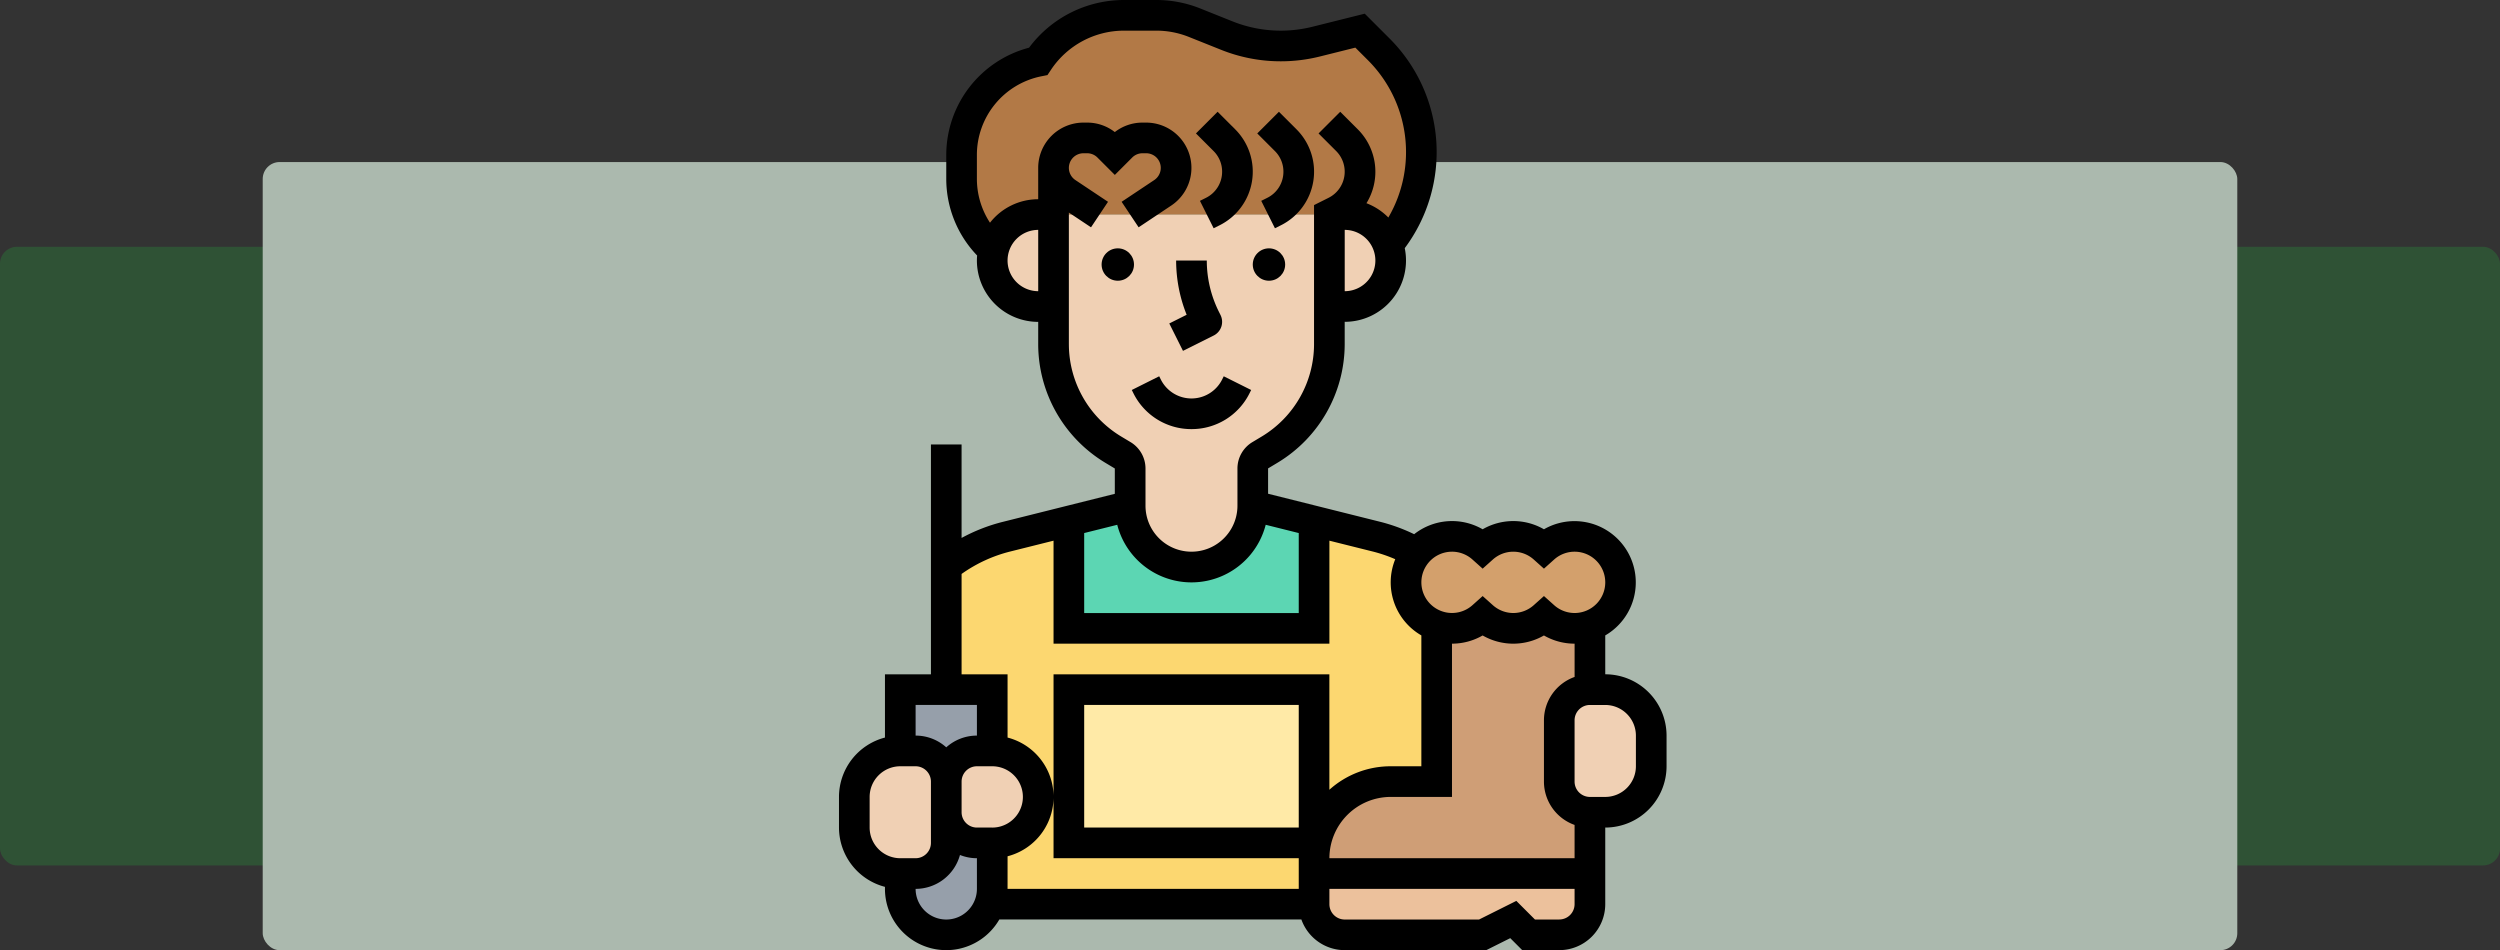 <svg xmlns="http://www.w3.org/2000/svg" width="295" height="112.121" viewBox="0 0 295 112.121">
  <rect x="0" y="0" width="295" height="112.121" fill="#333333" stroke="none"/>
  <g id="Group_1178904" data-name="Group 1178904" transform="translate(-1125 -4430.879)">
    <g id="Group_1178760" data-name="Group 1178760" transform="translate(1125 4450)">
      <rect id="Rectangle_405094" data-name="Rectangle 405094" width="295" height="73" rx="2" transform="translate(0 10)" fill="#2f5235"/>
      <rect id="Rectangle_405095" data-name="Rectangle 405095" width="233" height="93" rx="2" transform="translate(31)" fill="#abb9ae"/>
    </g>
    <g id="shoemaker_7242154_1_" data-name="shoemaker_7242154 (1)" transform="translate(1224 4430.879)">
      <g id="Group_1178902" data-name="Group 1178902" transform="translate(1.808 1.808)">
        <g id="Group_1178887" data-name="Group 1178887" transform="translate(25.318 57.869)">
          <path id="Path_1034746" data-name="Path 1034746" d="M148.934,265.808v12.659H120V265.808L127.234,264a7.234,7.234,0,1,0,14.467,0Z" transform="translate(-120 -264)" fill="#5cd6b3"/>
        </g>
        <g id="Group_1178888" data-name="Group 1178888" transform="translate(10.85 59.677)">
          <path id="Path_1034747" data-name="Path 1034747" d="M108.444,302.743a9.042,9.042,0,0,0-9.042,9.042v5.425H61.116a5.388,5.388,0,0,0,.31-1.808v-5.425a5.425,5.425,0,0,0,0-10.85v-7.234H56V277.337a18.982,18.982,0,0,1,7.15-3.508L70.467,272v12.659H99.4V272l7.317,1.829a19.069,19.069,0,0,1,4.8,1.924,5.424,5.424,0,0,0,2.351,8.6v18.394Z" transform="translate(-56 -272)" fill="#fcd770"/>
        </g>
        <g id="Group_1178889" data-name="Group 1178889" transform="translate(5.425 94.037)">
          <path id="Path_1034748" data-name="Path 1034748" d="M42.85,427.617v5.425a5.425,5.425,0,0,1-10.85,0v-1.808h1.808a3.616,3.616,0,0,0,3.617-3.617V424a3.616,3.616,0,0,0,3.617,3.617Z" transform="translate(-32 -424)" fill="#969faa"/>
        </g>
        <g id="Group_1178890" data-name="Group 1178890" transform="translate(5.425 79.569)">
          <path id="Path_1034749" data-name="Path 1034749" d="M42.85,360v7.234H41.042a3.616,3.616,0,0,0-3.617,3.617,3.616,3.616,0,0,0-3.617-3.617H32V360H42.85Z" transform="translate(-32 -360)" fill="#969faa"/>
        </g>
        <g id="Group_1178891" data-name="Group 1178891" transform="translate(25.318 79.569)">
          <path id="Path_1034750" data-name="Path 1034750" d="M120,360h28.934v18.084H120Z" transform="translate(-120 -360)" fill="#ffeaa7"/>
        </g>
        <g id="Group_1178892" data-name="Group 1178892" transform="translate(65.102 61.485)">
          <path id="Path_1034751" data-name="Path 1034751" d="M315.892,280a5.425,5.425,0,1,1-3.617,9.467,5.42,5.42,0,0,1-7.234,0,5.425,5.425,0,1,1,0-8.084,5.42,5.42,0,0,1,7.234,0A5.4,5.4,0,0,1,315.892,280Z" transform="translate(-296 -280)" fill="#d3a06c"/>
        </g>
        <g id="Group_1178893" data-name="Group 1178893" transform="translate(54.252 101.27)">
          <path id="Path_1034752" data-name="Path 1034752" d="M280.551,456v3.617a3.616,3.616,0,0,1-3.617,3.617h-3.617l-1.808-1.808-3.617,1.808H251.617A3.616,3.616,0,0,1,248,459.617V456Z" transform="translate(-248 -456)" fill="#ecc19c"/>
        </g>
        <g id="Group_1178894" data-name="Group 1178894" transform="translate(54.252 70.952)">
          <path id="Path_1034753" data-name="Path 1034753" d="M280.551,344.964V352.2H248v-1.808a9.042,9.042,0,0,1,9.042-9.042h5.425V322.954a5.424,5.424,0,0,0,5.425-1.074,5.42,5.42,0,0,0,7.234,0,5.424,5.424,0,0,0,5.425,1.074V330.5a3.616,3.616,0,0,0-3.617,3.617v7.234A3.616,3.616,0,0,0,280.551,344.964Z" transform="translate(-248 -321.88)" fill="#cf9e76"/>
        </g>
        <g id="Group_1178895" data-name="Group 1178895" transform="translate(83.186 79.569)">
          <path id="Path_1034754" data-name="Path 1034754" d="M386.85,365.425v3.617a5.427,5.427,0,0,1-5.425,5.425h-1.808A3.616,3.616,0,0,1,376,370.85v-7.234A3.616,3.616,0,0,1,379.617,360h1.808A5.427,5.427,0,0,1,386.85,365.425Z" transform="translate(-376 -360)" fill="#f0d0b4"/>
        </g>
        <g id="Group_1178896" data-name="Group 1178896" transform="translate(0 86.803)">
          <path id="Path_1034755" data-name="Path 1034755" d="M18.85,399.234v3.617a3.616,3.616,0,0,1-3.617,3.617H13.425A5.427,5.427,0,0,1,8,401.042v-3.617A5.427,5.427,0,0,1,13.425,392h1.808a3.616,3.616,0,0,1,3.617,3.617Z" transform="translate(-8 -392)" fill="#f0d0b4"/>
        </g>
        <g id="Group_1178897" data-name="Group 1178897" transform="translate(10.85 86.803)">
          <path id="Path_1034756" data-name="Path 1034756" d="M61.425,392a5.425,5.425,0,0,1,0,10.85H59.617A3.616,3.616,0,0,1,56,399.234v-3.617A3.616,3.616,0,0,1,59.617,392Z" transform="translate(-56 -392)" fill="#f0d0b4"/>
        </g>
        <g id="Group_1178898" data-name="Group 1178898" transform="translate(23.509 23.509)">
          <path id="Path_1034757" data-name="Path 1034757" d="M144.551,122.85v4.467a14.469,14.469,0,0,1-7.023,12.406l-1.142.685a1.809,1.809,0,0,0-.877,1.551v4.4a7.234,7.234,0,1,1-14.467,0v-4.4a1.809,1.809,0,0,0-.877-1.551l-1.142-.685A14.469,14.469,0,0,1,112,127.317V112h32.551Z" transform="translate(-112 -112)" fill="#f0d0b4"/>
        </g>
        <g id="Group_1178899" data-name="Group 1178899" transform="translate(56.06 23.509)">
          <path id="Path_1034758" data-name="Path 1034758" d="M262.908,115.572a5.426,5.426,0,0,1-5.1,7.279H256V112h1.808A5.427,5.427,0,0,1,262.908,115.572Z" transform="translate(-256 -112)" fill="#f0d0b4"/>
        </g>
        <g id="Group_1178900" data-name="Group 1178900" transform="translate(16.276 23.509)">
          <path id="Path_1034759" data-name="Path 1034759" d="M87.234,112v10.85H85.425A5.427,5.427,0,0,1,80,117.425a5.257,5.257,0,0,1,.147-1.243A5.419,5.419,0,0,1,85.425,112Z" transform="translate(-80 -112)" fill="#f0d0b4"/>
        </g>
        <g id="Group_1178901" data-name="Group 1178901" transform="translate(12.659)">
          <path id="Path_1034760" data-name="Path 1034760" d="M113.231,12.021l-2.213-2.213-5.181,1.3a17.155,17.155,0,0,1-4.168.513,17.191,17.191,0,0,1-6.381-1.23L91.5,8.87A12.216,12.216,0,0,0,86.971,8H83.178a12.185,12.185,0,0,0-10.136,5.425A11.246,11.246,0,0,0,64,24.454V27.3a11.245,11.245,0,0,0,3.759,8.393h0a5.419,5.419,0,0,1,5.278-4.182H109.21a5.427,5.427,0,0,1,5.1,3.572,17.144,17.144,0,0,0-1.078-23.059Z" transform="translate(-64 -8)" fill="#b27946"/>
        </g>
      </g>
      <g id="Group_1178903" data-name="Group 1178903" transform="translate(0 0)">
        <path id="Path_1034761" data-name="Path 1034761" d="M90.42,79.569V74.98a7.232,7.232,0,0,0-7.234-12.525,7.234,7.234,0,0,0-7.234,0,7.22,7.22,0,0,0-8.082.58,20.836,20.836,0,0,0-4.054-1.474l-13.182-3.3v-2.99l1.14-.684a16.358,16.358,0,0,0,7.9-13.956V37.976a7.237,7.237,0,0,0,7.086-8.693A18.946,18.946,0,0,0,64.977,4.551L62.04,1.614,55.866,3.158a15.4,15.4,0,0,1-3.729.459,15.313,15.313,0,0,1-5.711-1.1L42.635,1a13.93,13.93,0,0,0-5.2-1H33.646A13.962,13.962,0,0,0,22.43,5.627a13.1,13.1,0,0,0-9.771,12.636v2.843A13.067,13.067,0,0,0,16.3,30.148c-.016.2-.026.395-.026.6a7.242,7.242,0,0,0,7.234,7.234v2.659a16.358,16.358,0,0,0,7.9,13.956l1.14.684v2.989l-13.182,3.3a20.728,20.728,0,0,0-4.9,1.909V52.444H10.85V79.569H5.425v7.463a7.246,7.246,0,0,0-5.425,7v3.617a7.246,7.246,0,0,0,5.425,7v.229A7.231,7.231,0,0,0,18.919,108.5H54.563a5.434,5.434,0,0,0,5.114,3.617h16.7l2.833-1.416,1.416,1.416h4.366A5.431,5.431,0,0,0,90.42,106.7V97.653a7.242,7.242,0,0,0,7.234-7.234V86.8a7.242,7.242,0,0,0-7.234-7.234Zm-3.617.311a5.434,5.434,0,0,0-3.617,5.114v7.234A5.434,5.434,0,0,0,86.8,97.342v3.928H57.869A7.242,7.242,0,0,1,65.1,94.037h7.234V75.953a7.221,7.221,0,0,0,3.617-.969,7.234,7.234,0,0,0,7.234,0,7.221,7.221,0,0,0,3.617.969ZM54.252,97.653H28.934V83.186H54.252ZM72.336,65.1a3.61,3.61,0,0,1,2.411.922l1.206,1.08,1.206-1.08a3.614,3.614,0,0,1,4.821,0l1.206,1.08,1.206-1.08a3.617,3.617,0,1,1,0,5.391l-1.206-1.08-1.206,1.08a3.614,3.614,0,0,1-4.821,0l-1.206-1.08-1.206,1.08A3.616,3.616,0,1,1,72.336,65.1ZM54.252,62.9v9.438H28.934V62.9l3.9-.975a9.043,9.043,0,0,0,17.519,0ZM59.677,34.36V27.126a3.617,3.617,0,1,1,0,7.234ZM19.892,30.743a3.621,3.621,0,0,1,3.617-3.617V34.36A3.621,3.621,0,0,1,19.892,30.743Zm7.234,9.893V25.08l2.614,1.742,2.006-3.009-3.852-2.568a1.726,1.726,0,0,1,.957-3.161h.427a1.714,1.714,0,0,1,1.22.505l2.052,2.052L34.6,18.589a1.714,1.714,0,0,1,1.22-.505h.427a1.726,1.726,0,0,1,.957,3.161l-3.852,2.568,2.006,3.009,3.852-2.568a5.342,5.342,0,0,0-2.963-9.787h-.427a5.3,5.3,0,0,0-3.272,1.118,5.3,5.3,0,0,0-3.272-1.118h-.427a5.348,5.348,0,0,0-5.342,5.342v3.7a7.223,7.223,0,0,0-5.688,2.772,9.45,9.45,0,0,1-1.546-5.175V18.263a9.465,9.465,0,0,1,7.588-9.256L24.6,8.86l.415-.623a10.353,10.353,0,0,1,8.632-4.62h3.792a10.323,10.323,0,0,1,3.853.742l3.791,1.516a18.911,18.911,0,0,0,7.054,1.359,19.006,19.006,0,0,0,4.607-.567L60.931,5.62l1.489,1.488a15.325,15.325,0,0,1,2.405,18.559A7.253,7.253,0,0,0,62.24,23.98a7.074,7.074,0,0,0-1.015-8.714l-2.077-2.077L56.59,15.746l2.077,2.077a3.448,3.448,0,0,1-.9,5.521l-1.711.856V40.636A12.723,12.723,0,0,1,49.915,51.49l-1.14.684a3.635,3.635,0,0,0-1.756,3.1v4.4a5.425,5.425,0,1,1-10.85,0v-4.4a3.635,3.635,0,0,0-1.756-3.1l-1.14-.684a12.722,12.722,0,0,1-6.146-10.855ZM9.042,83.186h7.234V86.8a5.4,5.4,0,0,0-3.617,1.386A5.4,5.4,0,0,0,9.042,86.8Zm9.042,14.467H16.276a1.811,1.811,0,0,1-1.808-1.808V92.228a1.811,1.811,0,0,1,1.808-1.808h1.808a3.617,3.617,0,1,1,0,7.234Zm-14.467,0V94.037A3.621,3.621,0,0,1,7.234,90.42H9.042a1.811,1.811,0,0,1,1.808,1.808v7.234a1.811,1.811,0,0,1-1.808,1.808H7.234A3.621,3.621,0,0,1,3.617,97.653Zm12.659,7.234a3.617,3.617,0,0,1-7.234,0,5.434,5.434,0,0,0,5.234-4,5.392,5.392,0,0,0,2,.384Zm3.617-3.846a7.234,7.234,0,0,0,0-14.009V79.569H14.467V67.726a17.045,17.045,0,0,1,5.779-2.657L25.318,63.8V75.953H57.869V63.8l5.071,1.268a17.224,17.224,0,0,1,2.7.919,7.223,7.223,0,0,0,3.08,8.991V90.42H65.1a10.806,10.806,0,0,0-7.234,2.772V79.569H25.318v21.7H54.252v3.617H19.892Zm65.1,7.463H82.127l-2.2-2.2-4.4,2.2H59.677a1.81,1.81,0,0,1-1.808-1.808v-1.808H86.8V106.7A1.81,1.81,0,0,1,84.995,108.5ZM94.037,90.42a3.621,3.621,0,0,1-3.617,3.617H88.611A1.811,1.811,0,0,1,86.8,92.228V84.995a1.811,1.811,0,0,1,1.808-1.808H90.42A3.621,3.621,0,0,1,94.037,86.8Z" transform="translate(0 0)"/>
        <path id="Path_1034762" data-name="Path 1034762" d="M159.888,202.656a7.618,7.618,0,0,0,6.852-4.234l.191-.382-3.235-1.618-.191.382a4.044,4.044,0,0,1-7.234,0l-.191-.382-3.235,1.618.191.382A7.619,7.619,0,0,0,159.888,202.656Z" transform="translate(-118.294 -152.021)"/>
        <circle id="Ellipse_11673" data-name="Ellipse 11673" cx="1.911" cy="1.911" r="1.911" transform="translate(30.989 29.304)"/>
        <circle id="Ellipse_11674" data-name="Ellipse 11674" cx="1.911" cy="1.911" r="1.911" transform="translate(48.827 29.304)"/>
        <path id="Path_1034763" data-name="Path 1034763" d="M177.657,144.851a1.808,1.808,0,0,0,.809-2.426l-.191-.382A13.581,13.581,0,0,1,176.848,136h-3.617a17.229,17.229,0,0,0,1.241,6.4l-2.05,1.025,1.617,3.235Z" transform="translate(-133.447 -105.257)"/>
        <path id="Path_1034764" data-name="Path 1034764" d="M189.431,65.415a3.429,3.429,0,0,1-1.906,3.084l-.711.356,1.617,3.235.711-.356a7.064,7.064,0,0,0,1.836-11.314L188.9,58.343,186.344,60.9l2.077,2.077A3.426,3.426,0,0,1,189.431,65.415Z" transform="translate(-144.221 -45.155)"/>
        <path id="Path_1034765" data-name="Path 1034765" d="M221.431,65.415a3.429,3.429,0,0,1-1.906,3.084l-.711.356,1.617,3.235.711-.356a7.064,7.064,0,0,0,1.836-11.314L220.9,58.343,218.344,60.9l2.077,2.077A3.426,3.426,0,0,1,221.431,65.415Z" transform="translate(-168.987 -45.155)"/>
      </g>
    </g>
  </g>
</svg>
